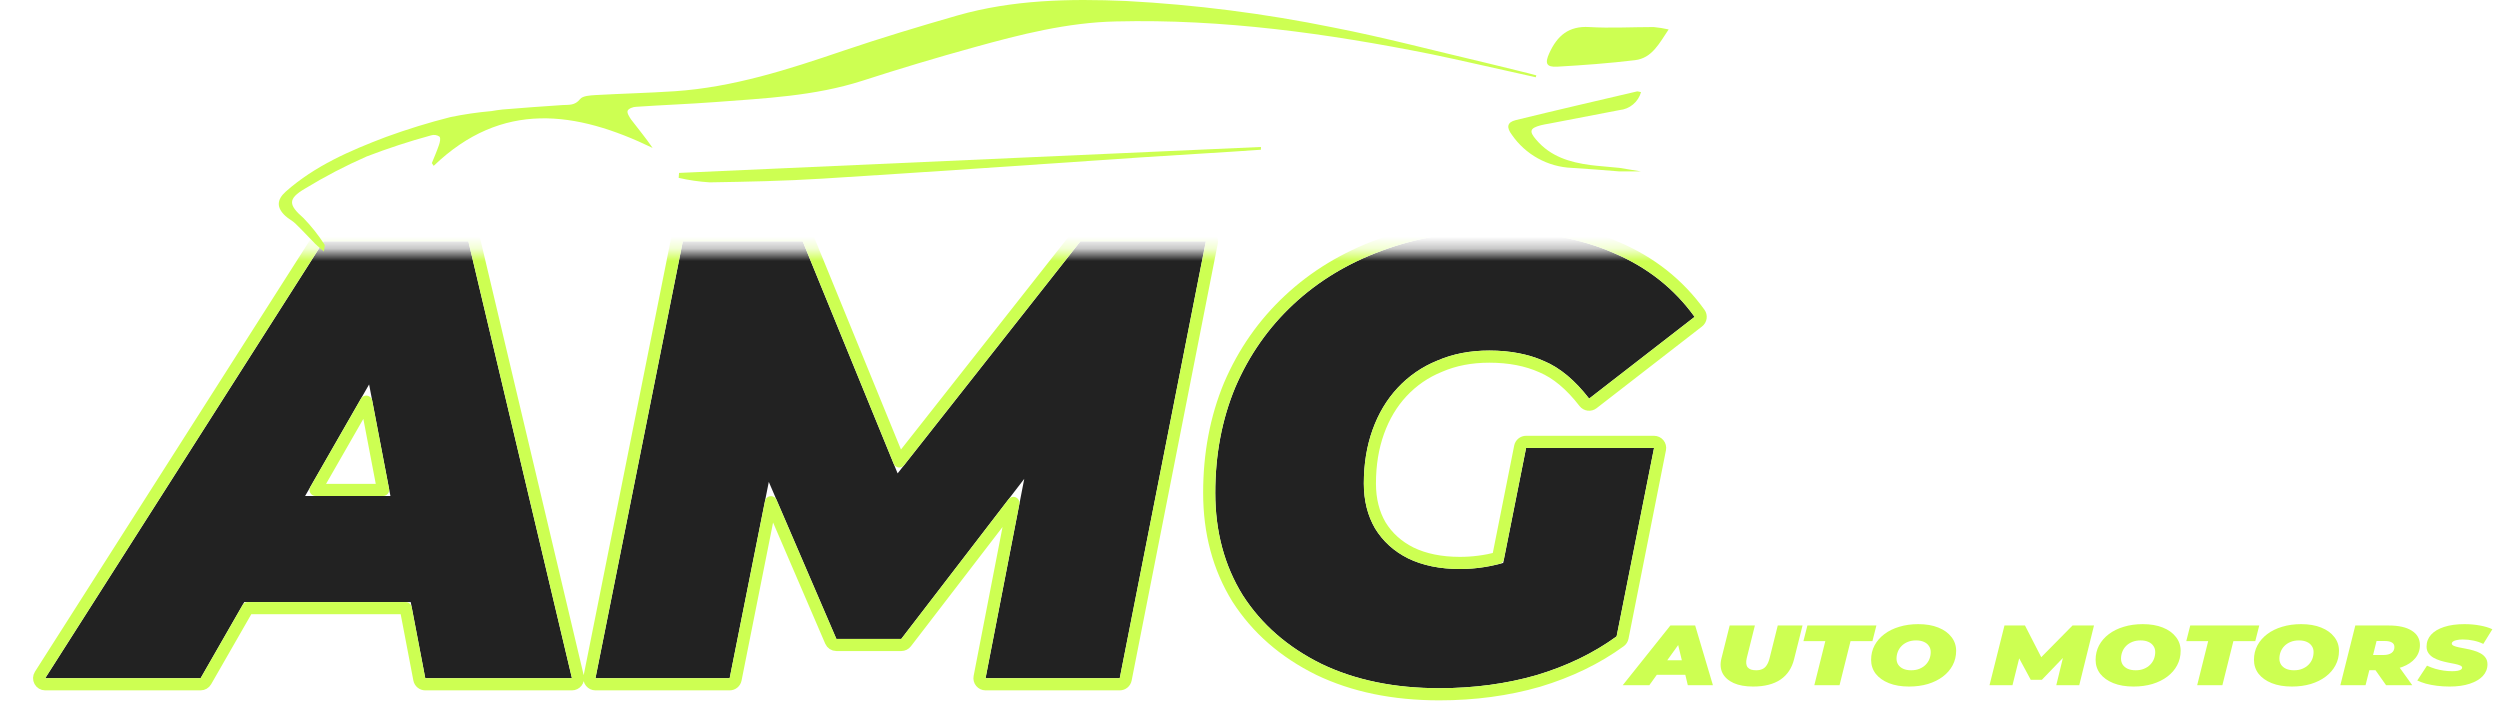 <svg width="206" height="60" viewBox="0 0 206 60" fill="none" xmlns="http://www.w3.org/2000/svg">
<path d="M133.714 56.459L137.64 51.541H139.682L141.144 56.459H139.075L138.08 52.307H138.89L135.906 56.459H133.714ZM135.528 55.602L136.355 54.407H139.189L139.418 55.602H135.528Z" fill="#CDFF52"/>
<path d="M144.453 56.571C143.814 56.571 143.28 56.475 142.851 56.283C142.423 56.087 142.118 55.815 141.936 55.468C141.76 55.117 141.73 54.71 141.848 54.246L142.526 51.541H144.603L143.934 54.218C143.893 54.391 143.878 54.541 143.89 54.667C143.902 54.794 143.94 54.899 144.004 54.984C144.075 55.068 144.169 55.131 144.286 55.173C144.403 55.211 144.544 55.23 144.709 55.23C144.908 55.23 145.078 55.197 145.219 55.131C145.366 55.066 145.486 54.958 145.58 54.808C145.68 54.658 145.759 54.461 145.818 54.218L146.487 51.541H148.529L147.833 54.316C147.651 55.051 147.279 55.611 146.716 55.995C146.152 56.379 145.398 56.571 144.453 56.571Z" fill="#CDFF52"/>
<path d="M149.501 56.459L150.407 52.827H148.603L148.929 51.541H154.615L154.289 52.827H152.485L151.578 56.459H149.501Z" fill="#CDFF52"/>
<path d="M157.304 56.571C156.665 56.571 156.11 56.478 155.641 56.29C155.177 56.103 154.816 55.845 154.558 55.518C154.306 55.185 154.179 54.803 154.179 54.372C154.179 53.937 154.273 53.541 154.461 53.185C154.655 52.824 154.925 52.513 155.271 52.251C155.617 51.988 156.028 51.787 156.503 51.646C156.979 51.501 157.498 51.429 158.061 51.429C158.701 51.429 159.252 51.522 159.716 51.71C160.185 51.897 160.546 52.157 160.799 52.489C161.057 52.817 161.186 53.197 161.186 53.628C161.186 54.063 161.089 54.461 160.896 54.822C160.708 55.178 160.441 55.487 160.095 55.749C159.748 56.012 159.338 56.215 158.862 56.361C158.387 56.501 157.868 56.571 157.304 56.571ZM157.48 55.23C157.738 55.23 157.964 55.19 158.158 55.11C158.358 55.03 158.528 54.92 158.669 54.78C158.809 54.639 158.915 54.48 158.985 54.302C159.056 54.119 159.091 53.927 159.091 53.726C159.091 53.534 159.041 53.368 158.941 53.227C158.848 53.082 158.71 52.97 158.528 52.89C158.352 52.81 158.137 52.77 157.885 52.77C157.633 52.77 157.407 52.81 157.207 52.89C157.008 52.97 156.838 53.08 156.697 53.22C156.556 53.361 156.45 53.522 156.38 53.705C156.31 53.883 156.274 54.073 156.274 54.274C156.274 54.461 156.321 54.628 156.415 54.773C156.515 54.918 156.653 55.03 156.829 55.11C157.011 55.19 157.228 55.23 157.48 55.23Z" fill="#CDFF52"/>
<path d="M163.936 56.459L165.169 51.541H166.859L168.505 54.752H167.607L170.776 51.541H172.545L171.33 56.459H169.438L170.08 53.817L170.38 53.803L168.25 56.016H167.334L166.137 53.796L166.489 53.817L165.829 56.459H163.936Z" fill="#CDFF52"/>
<path d="M175.803 56.571C175.163 56.571 174.609 56.478 174.139 56.29C173.676 56.103 173.315 55.845 173.056 55.518C172.804 55.185 172.678 54.803 172.678 54.372C172.678 53.937 172.772 53.541 172.96 53.185C173.153 52.824 173.423 52.513 173.769 52.251C174.116 51.988 174.526 51.787 175.002 51.646C175.477 51.501 175.996 51.429 176.56 51.429C177.199 51.429 177.751 51.522 178.215 51.71C178.684 51.897 179.045 52.157 179.297 52.489C179.556 52.817 179.685 53.197 179.685 53.628C179.685 54.063 179.588 54.461 179.394 54.822C179.206 55.178 178.939 55.487 178.593 55.749C178.247 56.012 177.836 56.215 177.361 56.361C176.885 56.501 176.366 56.571 175.803 56.571ZM175.979 55.23C176.237 55.23 176.463 55.19 176.657 55.11C176.856 55.03 177.026 54.92 177.167 54.78C177.308 54.639 177.414 54.48 177.484 54.302C177.554 54.119 177.59 53.927 177.59 53.726C177.59 53.534 177.54 53.368 177.44 53.227C177.346 53.082 177.208 52.97 177.026 52.89C176.85 52.81 176.636 52.77 176.384 52.77C176.131 52.77 175.906 52.81 175.706 52.89C175.506 52.97 175.336 53.08 175.195 53.22C175.055 53.361 174.949 53.522 174.879 53.705C174.808 53.883 174.773 54.073 174.773 54.274C174.773 54.461 174.82 54.628 174.914 54.773C175.014 54.918 175.151 55.03 175.327 55.11C175.509 55.19 175.727 55.23 175.979 55.23Z" fill="#CDFF52"/>
<path d="M181.048 56.459L181.955 52.827H180.15L180.476 51.541H186.162L185.836 52.827H184.032L183.125 56.459H181.048Z" fill="#CDFF52"/>
<path d="M188.852 56.571C188.212 56.571 187.657 56.478 187.188 56.29C186.724 56.103 186.363 55.845 186.105 55.518C185.853 55.185 185.727 54.803 185.727 54.372C185.727 53.937 185.821 53.541 186.008 53.185C186.202 52.824 186.472 52.513 186.818 52.251C187.164 51.988 187.575 51.787 188.051 51.646C188.526 51.501 189.045 51.429 189.609 51.429C190.248 51.429 190.8 51.522 191.263 51.71C191.733 51.897 192.094 52.157 192.346 52.489C192.604 52.817 192.733 53.197 192.733 53.628C192.733 54.063 192.637 54.461 192.443 54.822C192.255 55.178 191.988 55.487 191.642 55.749C191.296 56.012 190.885 56.215 190.41 56.361C189.934 56.501 189.415 56.571 188.852 56.571ZM189.028 55.23C189.286 55.23 189.512 55.19 189.705 55.11C189.905 55.03 190.075 54.92 190.216 54.78C190.357 54.639 190.462 54.48 190.533 54.302C190.603 54.119 190.638 53.927 190.638 53.726C190.638 53.534 190.589 53.368 190.489 53.227C190.395 53.082 190.257 52.97 190.075 52.89C189.899 52.81 189.685 52.77 189.433 52.77C189.18 52.77 188.954 52.81 188.755 52.89C188.555 52.97 188.385 53.08 188.244 53.22C188.103 53.361 187.998 53.522 187.927 53.705C187.857 53.883 187.822 54.073 187.822 54.274C187.822 54.461 187.869 54.628 187.963 54.773C188.062 54.918 188.2 55.03 188.376 55.11C188.558 55.19 188.775 55.23 189.028 55.23Z" fill="#CDFF52"/>
<path d="M192.845 56.459L194.077 51.541H196.841C197.657 51.541 198.288 51.684 198.734 51.97C199.18 52.251 199.402 52.646 199.402 53.157C199.402 53.569 199.273 53.93 199.015 54.239C198.763 54.548 198.402 54.789 197.933 54.962C197.469 55.136 196.92 55.222 196.286 55.222H194.297L195.406 54.527L194.922 56.459H192.845ZM196.612 56.459L195.345 54.667H197.484L198.769 56.459H196.612ZM195.353 54.724L194.623 53.972H196.392C196.68 53.972 196.903 53.916 197.061 53.803C197.22 53.686 197.299 53.525 197.299 53.319C197.299 53.141 197.228 53.014 197.087 52.939C196.953 52.859 196.765 52.82 196.524 52.82H194.913L196.022 52.047L195.353 54.724Z" fill="#CDFF52"/>
<path d="M201.851 56.571C201.487 56.571 201.138 56.55 200.803 56.508C200.469 56.466 200.163 56.407 199.888 56.333C199.618 56.253 199.383 56.166 199.183 56.073L199.984 54.85C200.213 54.953 200.442 55.04 200.671 55.11C200.906 55.176 201.138 55.225 201.366 55.258C201.601 55.29 201.833 55.307 202.062 55.307C202.244 55.307 202.393 55.295 202.511 55.272C202.634 55.248 202.725 55.215 202.784 55.173C202.848 55.127 202.88 55.075 202.88 55.019C202.88 54.944 202.828 54.883 202.722 54.836C202.616 54.789 202.476 54.747 202.299 54.71C202.129 54.672 201.939 54.635 201.727 54.597C201.522 54.555 201.314 54.504 201.102 54.443C200.891 54.377 200.697 54.295 200.521 54.197C200.351 54.098 200.213 53.974 200.108 53.824C200.002 53.675 199.949 53.492 199.949 53.276C199.949 52.902 200.073 52.576 200.319 52.3C200.571 52.023 200.929 51.81 201.393 51.66C201.862 51.506 202.42 51.429 203.065 51.429C203.523 51.429 203.948 51.466 204.342 51.541C204.741 51.611 205.084 51.714 205.371 51.85L204.623 53.059C204.377 52.937 204.107 52.845 203.813 52.785C203.526 52.724 203.233 52.693 202.933 52.693C202.734 52.693 202.566 52.71 202.432 52.742C202.297 52.77 202.194 52.81 202.123 52.862C202.059 52.913 202.027 52.967 202.027 53.023C202.027 53.098 202.079 53.162 202.185 53.213C202.291 53.26 202.432 53.302 202.608 53.34C202.784 53.372 202.974 53.41 203.18 53.452C203.391 53.489 203.599 53.539 203.805 53.599C204.016 53.656 204.21 53.733 204.386 53.831C204.562 53.925 204.703 54.047 204.808 54.197C204.914 54.342 204.967 54.522 204.967 54.738C204.967 55.103 204.84 55.424 204.588 55.7C204.336 55.972 203.975 56.185 203.505 56.34C203.042 56.494 202.49 56.571 201.851 56.571Z" fill="#CDFF52"/>
<mask id="mask0_105_1731" style="mask-type:alpha" maskUnits="userSpaceOnUse" x="0" y="20" width="146" height="40">
<rect y="20.743" width="145.371" height="39.257" fill="#D9D9D9"/>
</mask>
<g mask="url(#mask0_105_1731)">
<g filter="url(#filter0_d_105_1731)">
<path d="M3.223 55.886L26.16 19.886H38.092L46.629 55.886H34.543L28.732 25.492H33.463L16.029 55.886H3.223ZM13.817 49.612L18.651 40.869H35.212L36.549 49.612H13.817Z" fill="#222222"/>
<path d="M48.566 55.886L55.766 19.886H65.64L75.257 43.389H70.011L88.526 19.886H98.863L91.766 55.886H80.709L84.463 36.549L86.211 36.446L73.766 52.646H68.417L61.423 36.394L63.48 36.549L59.623 55.886H48.566Z" fill="#222222"/>
<path d="M118.102 56.709C114.399 56.709 111.159 56.04 108.382 54.703C105.605 53.332 103.445 51.446 101.902 49.046C100.394 46.612 99.639 43.8 99.639 40.612C99.639 37.457 100.188 34.56 101.285 31.92C102.417 29.28 104.011 27 106.068 25.08C108.125 23.16 110.559 21.686 113.371 20.657C116.217 19.594 119.354 19.063 122.782 19.063C126.554 19.063 129.794 19.663 132.502 20.863C135.245 22.029 137.457 23.777 139.137 26.109L130.445 32.846C129.279 31.337 128.045 30.309 126.742 29.76C125.439 29.177 123.931 28.886 122.217 28.886C120.639 28.886 119.217 29.16 117.948 29.709C116.679 30.223 115.582 30.977 114.657 31.972C113.765 32.932 113.079 34.08 112.599 35.417C112.119 36.754 111.879 38.229 111.879 39.84C111.879 41.246 112.188 42.48 112.805 43.543C113.457 44.606 114.365 45.429 115.531 46.012C116.731 46.594 118.154 46.886 119.799 46.886C121.171 46.886 122.542 46.663 123.914 46.217C125.285 45.737 126.691 44.932 128.131 43.8L130.419 48.12L132.708 52.44C130.822 53.812 128.628 54.874 126.125 55.629C123.622 56.349 120.948 56.709 118.102 56.709ZM122.525 50.589L125.251 36.909H135.794L132.708 52.44L122.525 50.589Z" fill="#222222"/>
<path d="M2.801 55.617C2.703 55.771 2.697 55.966 2.785 56.126C2.872 56.286 3.04 56.386 3.223 56.386H16.029C16.208 56.386 16.373 56.29 16.462 56.135L19.917 50.112H32.93L34.052 55.98C34.097 56.215 34.303 56.386 34.543 56.386H46.629C46.782 56.386 46.926 56.316 47.021 56.196C47.116 56.076 47.15 55.919 47.115 55.77L38.578 19.77C38.525 19.545 38.323 19.386 38.092 19.386H26.16C25.989 19.386 25.83 19.473 25.738 19.617L2.801 55.617ZM29.677 33.097L31.067 40.369H25.506L29.677 33.097ZM48.075 55.788C48.046 55.935 48.084 56.087 48.179 56.203C48.274 56.319 48.416 56.386 48.566 56.386H59.623C59.861 56.386 60.066 56.218 60.113 55.984L63.026 41.383L67.958 52.843C68.037 53.027 68.217 53.146 68.417 53.146H73.766C73.921 53.146 74.067 53.074 74.162 52.95L83.003 41.442L80.218 55.791C80.189 55.937 80.228 56.089 80.323 56.204C80.418 56.319 80.559 56.386 80.709 56.386H91.766C92.004 56.386 92.21 56.217 92.256 55.983L99.353 19.983C99.382 19.836 99.344 19.684 99.249 19.568C99.154 19.453 99.012 19.386 98.863 19.386H88.526C88.372 19.386 88.228 19.456 88.133 19.576L73.602 38.023L66.103 19.697C66.026 19.509 65.843 19.386 65.64 19.386H55.766C55.527 19.386 55.322 19.554 55.275 19.788L48.075 55.788ZM108.161 55.151L108.165 55.154C111.022 56.529 114.339 57.209 118.102 57.209C120.99 57.209 123.712 56.843 126.263 56.109L126.269 56.107C128.82 55.339 131.066 54.253 133.002 52.844C133.104 52.77 133.174 52.661 133.198 52.538L136.284 37.006C136.313 36.859 136.275 36.707 136.18 36.592C136.085 36.476 135.943 36.409 135.794 36.409H125.251C125.012 36.409 124.807 36.577 124.76 36.811L122.933 45.982C121.886 46.252 120.842 46.386 119.799 46.386C118.213 46.386 116.869 46.105 115.752 45.563C114.669 45.021 113.834 44.263 113.235 43.287C112.67 42.312 112.379 41.168 112.379 39.84C112.379 38.279 112.612 36.862 113.07 35.586C113.529 34.307 114.181 33.219 115.023 32.312C115.898 31.372 116.934 30.659 118.136 30.172L118.136 30.172L118.146 30.168C119.344 29.65 120.698 29.386 122.217 29.386C123.874 29.386 125.311 29.668 126.538 30.216L126.538 30.217L126.548 30.221C127.749 30.726 128.919 31.688 130.049 33.152C130.131 33.257 130.25 33.325 130.382 33.342C130.514 33.359 130.647 33.322 130.751 33.241L139.443 26.504C139.656 26.339 139.7 26.035 139.542 25.816C137.807 23.409 135.523 21.604 132.701 20.404C129.915 19.171 126.603 18.563 122.782 18.563C119.302 18.563 116.105 19.102 113.198 20.188C110.328 21.238 107.836 22.746 105.727 24.715C103.618 26.683 101.984 29.021 100.826 31.723L100.823 31.728C99.698 34.435 99.139 37.398 99.139 40.612C99.139 43.882 99.914 46.787 101.477 49.309L101.477 49.309L101.482 49.316C103.078 51.799 105.31 53.743 108.161 55.151Z" stroke="#CDFF52" stroke-linejoin="round"/>
</g>
</g>
<path d="M126.549 6.367C124.856 6.002 119.639 4.805 117.961 4.47C109.377 2.751 100.745 1.554 91.969 1.766C87.951 1.85 84.072 2.84 80.257 3.899C77.173 4.749 74.105 5.669 71.051 6.657C67.103 7.923 63.011 8.1 58.934 8.411C56.767 8.573 54.591 8.652 52.424 8.8C52.167 8.8 51.787 8.948 51.718 9.125C51.649 9.302 51.846 9.618 52.004 9.849C52.587 10.618 53.209 11.357 53.776 12.189C47.473 9.145 41.373 8.248 35.736 13.667L35.583 13.44C35.781 12.947 35.998 12.455 36.166 11.962C36.245 11.736 36.328 11.396 36.215 11.258C36.114 11.189 35.999 11.144 35.879 11.126C35.758 11.108 35.635 11.118 35.519 11.155C33.722 11.645 31.951 12.225 30.213 12.893C28.46 13.662 26.762 14.547 25.129 15.543C23.688 16.391 23.767 16.883 25.016 17.977C25.658 18.641 26.234 19.367 26.733 20.144C26.783 20.208 26.733 20.351 26.689 20.726C26.358 20.43 26.156 20.272 25.973 20.09C25.425 19.533 24.902 18.962 24.339 18.42C24.098 18.184 23.772 18.031 23.52 17.799C22.775 17.105 22.79 16.46 23.56 15.775C25.963 13.652 28.856 12.406 31.802 11.287C33.547 10.65 35.322 10.103 37.123 9.647C38.233 9.418 39.355 9.254 40.484 9.155C40.795 9.11 41.106 9.046 41.417 9.022C43.066 8.894 44.714 8.756 46.353 8.657C46.891 8.628 47.37 8.706 47.799 8.165C48.021 7.889 48.623 7.864 49.063 7.834C51.234 7.711 53.411 7.662 55.583 7.519C60.4 7.199 64.961 5.721 69.477 4.184C72.591 3.13 75.74 2.18 78.899 1.273C83.445 -0.022 88.114 -0.121 92.788 0.081C98.514 0.386 104.209 1.114 109.827 2.258C114.061 3.081 118.242 4.194 122.447 5.179C122.664 5.234 126.396 6.135 126.593 6.209L126.549 6.367Z" fill="#CDFF52"/>
<path d="M103.901 12.337C100.994 12.549 96.954 12.77 94.047 12.967C85.281 13.563 76.515 14.174 67.744 14.721C64.66 14.913 61.57 14.977 58.48 15.026C57.619 14.973 56.764 14.849 55.923 14.657L55.953 14.248L103.901 12.11V12.337Z" fill="#CDFF52"/>
<path d="M137.496 2.426C136.707 3.598 136.124 4.79 134.723 4.958C132.6 5.214 130.463 5.372 128.306 5.495C127.408 5.544 127.284 5.209 127.664 4.377C128.311 2.958 129.244 2.125 130.952 2.229C132.659 2.332 134.491 2.229 136.263 2.229C136.678 2.268 137.09 2.334 137.496 2.426Z" fill="#CDFF52"/>
<path d="M133.439 14.125C132.408 14.041 130.547 13.888 129.515 13.834C128.537 13.793 127.583 13.525 126.726 13.052C125.869 12.58 125.135 11.915 124.58 11.11C124.116 10.495 124.175 10.076 124.895 9.898C128.227 9.081 131.569 8.312 134.905 7.529C134.979 7.529 135.063 7.559 135.221 7.593C135.109 7.989 134.881 8.342 134.564 8.606C134.248 8.87 133.859 9.032 133.449 9.071C131.514 9.45 129.575 9.815 127.635 10.189C127.413 10.229 127.186 10.263 126.964 10.322C126.06 10.563 125.976 10.815 126.588 11.519C127.763 12.903 129.352 13.376 131.065 13.603C131.559 13.672 132.931 13.775 133.449 13.834L135.221 14.125H133.439Z" fill="#CDFF52"/>
<defs>
<filter id="filter0_d_105_1731" x="0.723" y="16.063" width="141.914" height="43.646" filterUnits="userSpaceOnUse" color-interpolation-filters="sRGB">
<feFlood flood-opacity="0" result="BackgroundImageFix"/>
<feColorMatrix in="SourceAlpha" type="matrix" values="0 0 0 0 0 0 0 0 0 0 0 0 0 0 0 0 0 0 127 0" result="hardAlpha"/>
<feOffset dx="0.5"/>
<feGaussianBlur stdDeviation="1"/>
<feComposite in2="hardAlpha" operator="out"/>
<feColorMatrix type="matrix" values="0 0 0 0 0.804 0 0 0 0 1 0 0 0 0 0.322 0 0 0 1 0"/>
<feBlend mode="normal" in2="BackgroundImageFix" result="effect1_dropShadow_105_1731"/>
<feBlend mode="normal" in="SourceGraphic" in2="effect1_dropShadow_105_1731" result="shape"/>
</filter>
</defs>
</svg>
